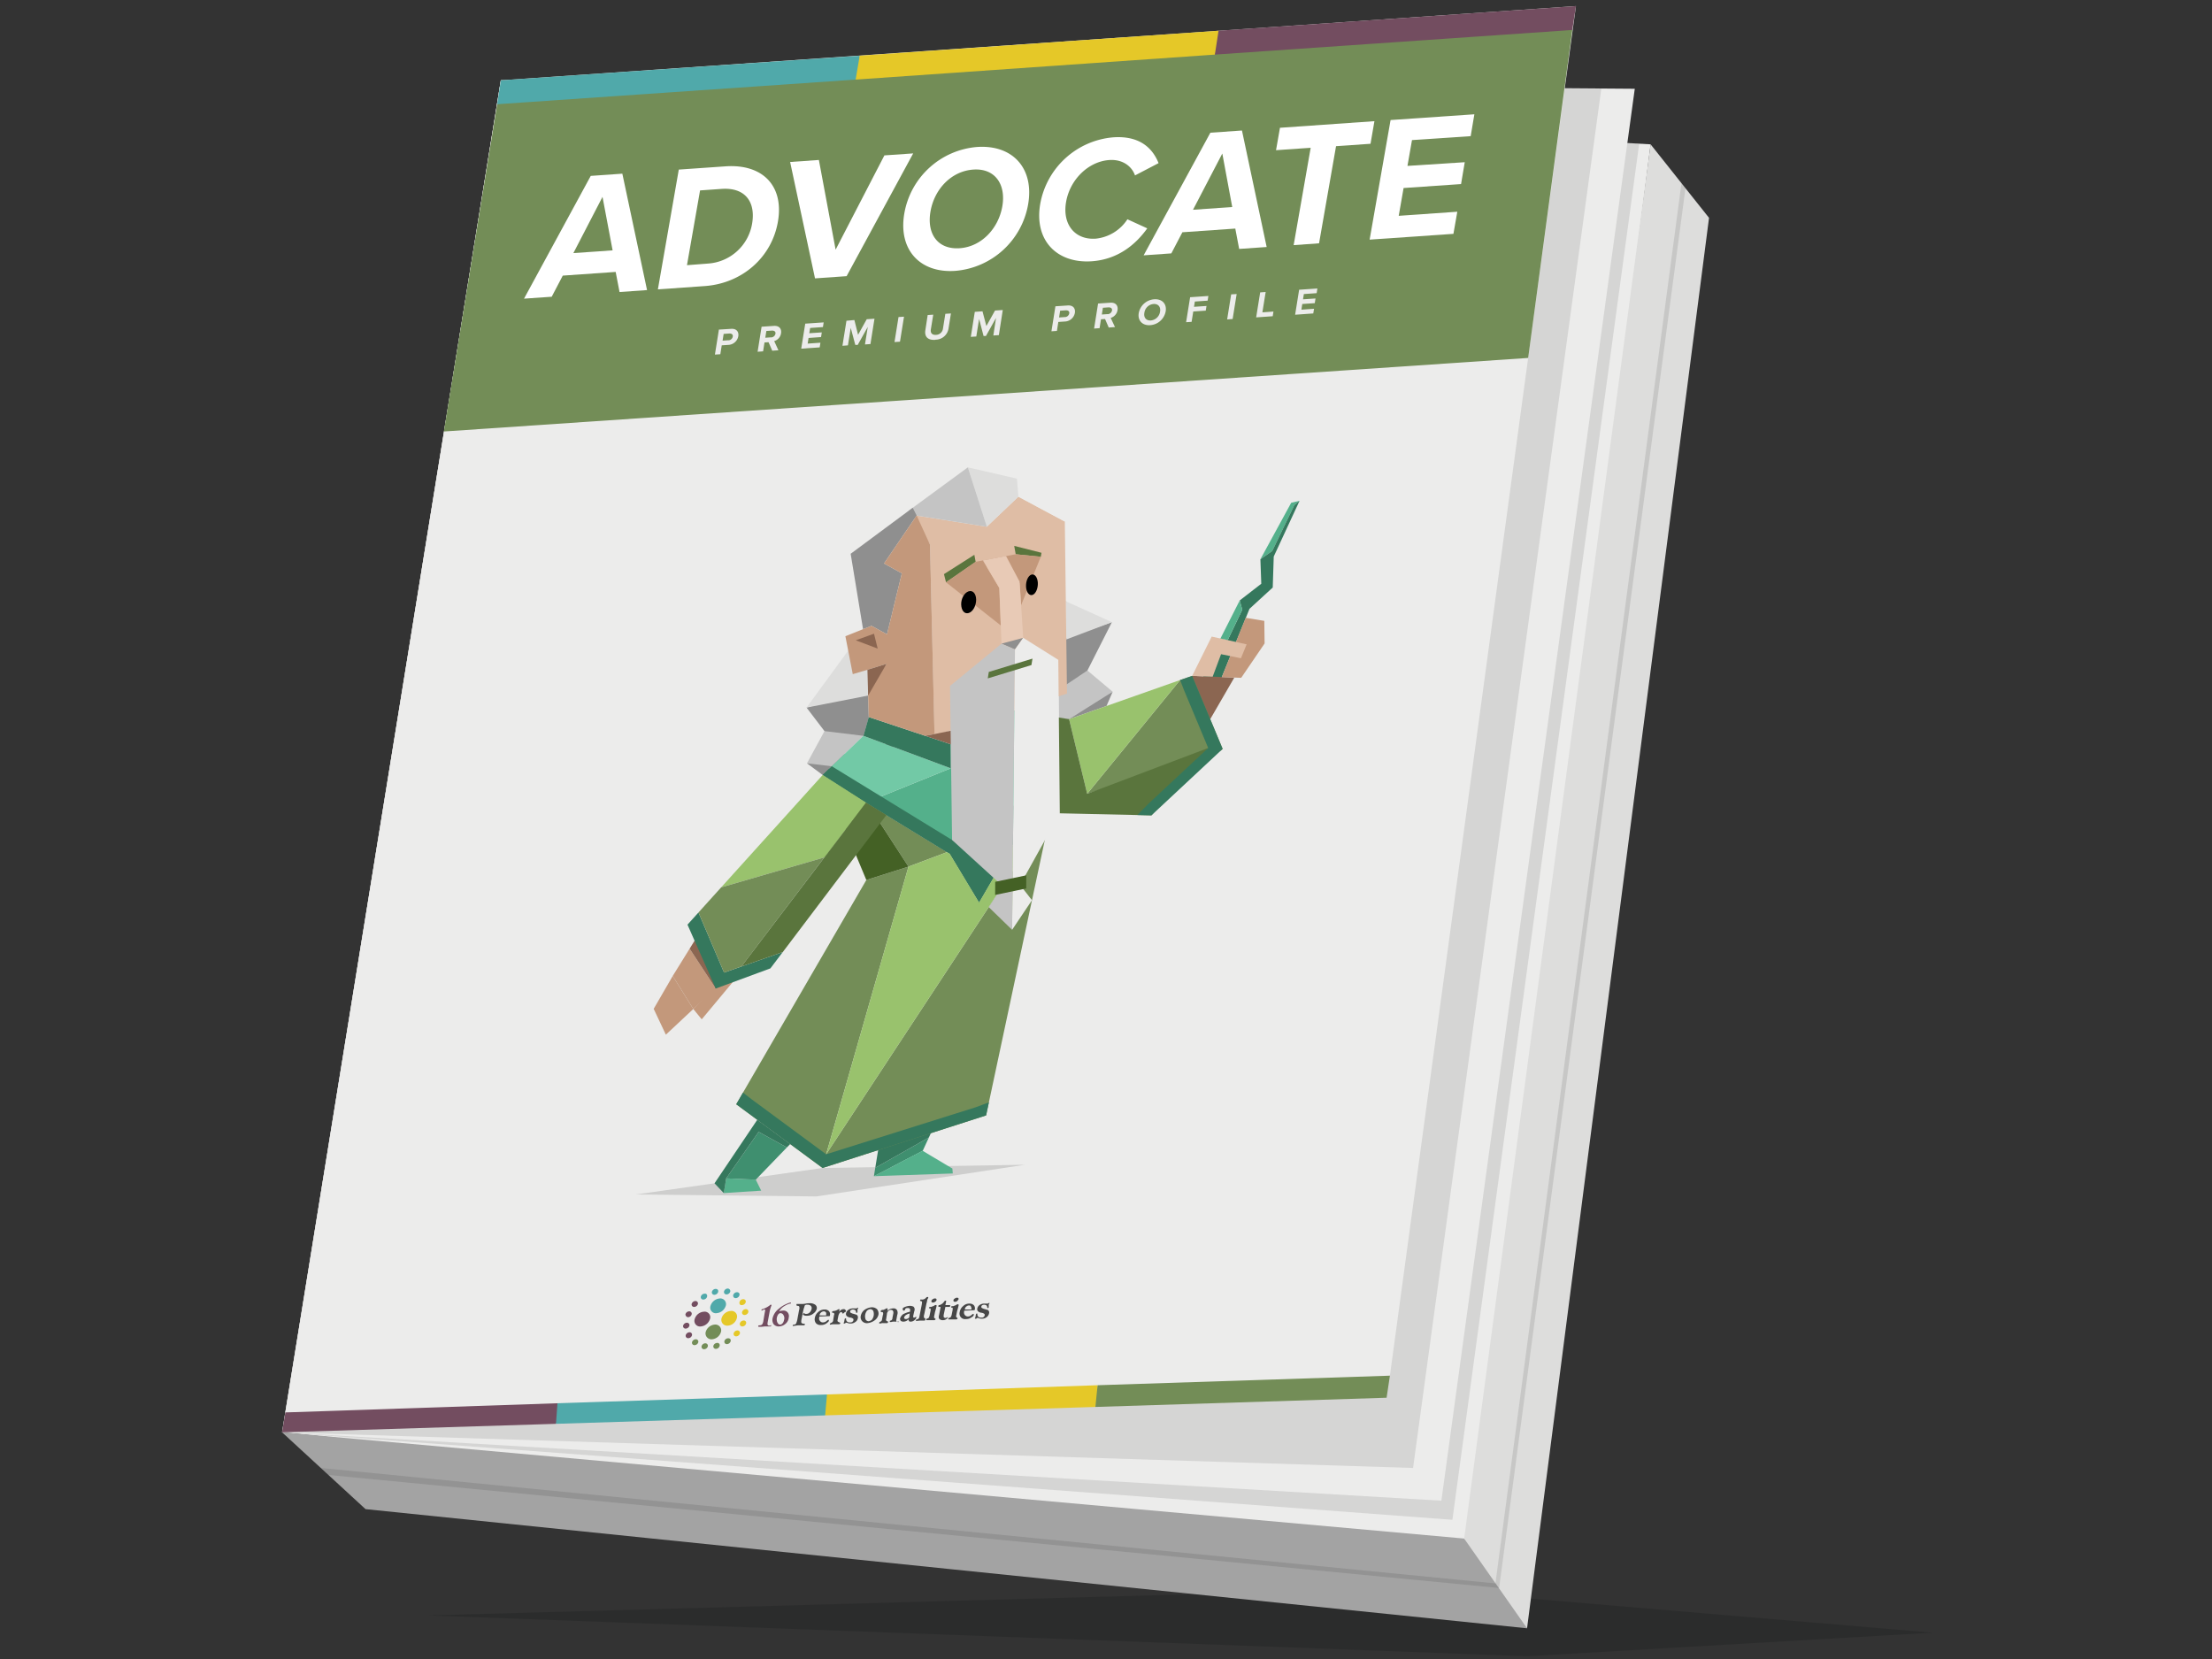 <svg id="images" xmlns="http://www.w3.org/2000/svg" viewBox="0 0 600 450"><rect x="0" y="0" width="600" height="450" fill="#333333" stroke="none"/><defs><style>.cls-1{fill:#060808;opacity:0.16;}.cls-1,.cls-10,.cls-2,.cls-3,.cls-4,.cls-5,.cls-6,.cls-7,.cls-8,.cls-9{fill-rule:evenodd;}.cls-2,.cls-26{fill:#ececeb;}.cls-3{fill:#000001;opacity:0.1;}.cls-4{fill:#a3a3a3;}.cls-16,.cls-5{fill:#dddddc;}.cls-20,.cls-6{fill:#738d57;}.cls-7{fill:#50a9aa;}.cls-8{fill:#e5c828;}.cls-9{fill:#734d60;}.cls-10{fill:#474747;}.cls-11{fill:#8f8f8f;}.cls-12{fill:#c4c4c4;}.cls-13{fill:#cececd;}.cls-14{fill:#c3987b;}.cls-15{fill:#8b6651;}.cls-17{fill:#54b08b;}.cls-18{fill:#35785d;}.cls-19{fill:#dfbda5;}.cls-21{fill:#99c26d;}.cls-22{fill:#5a753d;}.cls-23{fill:#446125;}.cls-24{fill:#3f8f6f;}.cls-25{fill:#72c9a6;}.cls-27{fill:#e8cab6;}.cls-28{fill:#fff;}</style></defs><title>3D_profile_cover</title><g id="INFJ"><polygon class="cls-1" points="414.21 449.25 524.21 442.86 381.79 430.8 116.21 438.18 414.21 449.25"/><polygon class="cls-2" points="76.51 388.51 399.35 421.12 447.72 39.15 135.85 21.79 76.51 388.51"/><polygon class="cls-3" points="76.51 388.51 393.96 412.24 444.63 38.95 135.85 21.79 76.51 388.51"/><polygon class="cls-2" points="390.97 407.06 443.43 24.08 135.85 21.79 76.51 388.51 390.97 407.06"/><polygon class="cls-4" points="76.51 388.51 99.15 409.35 414.21 441.67 406.93 425.61 397.15 417.33 76.51 388.51"/><polygon class="cls-5" points="397.15 417.33 414.21 441.67 463.57 59.09 447.72 39.15 397.15 417.33"/><polygon class="cls-3" points="76.51 388.51 383.29 398.18 434.35 24.08 135.85 21.79 76.51 388.51"/><polygon class="cls-3" points="406.63 430.8 406.13 430.69 89.08 400.08 86.98 398.18 405.63 429.5 456.1 49.62 457.19 51.01 406.63 430.8"/><polygon class="cls-2" points="377.01 373.15 224.12 380.63 77.41 383.12 135.85 21.79 427.47 1.65 377.01 373.15"/><polygon class="cls-6" points="414.51 97.09 120.39 117.04 134.86 28.27 141.74 23.09 422.78 5.04 426.48 8.13 414.51 97.09"/><polygon class="cls-7" points="232.09 21.59 134.86 28.27 135.85 21.79 233.19 15.11 233.59 18.4 232.09 21.59"/><polygon class="cls-8" points="329.53 14.81 232.09 21.59 233.19 15.11 330.53 8.33 331.43 10.82 329.53 14.81"/><polygon class="cls-9" points="426.48 8.13 329.53 14.81 330.53 8.33 427.47 1.65 426.48 8.13"/><polygon class="cls-9" points="150.81 386.21 76.51 388.51 77.41 383.12 151.21 380.63 152.21 383.42 150.81 386.21"/><polygon class="cls-7" points="223.82 383.92 150.81 386.21 151.21 380.63 224.32 378.24 225.31 380.33 223.82 383.92"/><polygon class="cls-8" points="297.12 381.63 223.82 383.92 224.32 378.24 297.72 375.74 297.82 378.53 297.12 381.63"/><polygon class="cls-6" points="376.11 379.13 297.12 381.63 297.72 375.74 377.01 373.15 376.11 379.13"/><path class="cls-7" d="M195.19,352.21a2.86,2.86,0,0,0-2.49,2.09,1.51,1.51,0,0,0,1.7,1.89,2.86,2.86,0,0,0,2.49-2.09A1.54,1.54,0,0,0,195.19,352.21Z"/><path class="cls-9" d="M188.41,357.89a1.52,1.52,0,0,0,1.7,1.9,2.86,2.86,0,0,0,2.49-2.1,1.51,1.51,0,0,0-1.69-1.89A2.78,2.78,0,0,0,188.41,357.89Z"/><path class="cls-8" d="M199.88,357.49a2.75,2.75,0,0,1-2.49,2.09,1.58,1.58,0,0,1-1.7-1.89,2.78,2.78,0,0,1,2.5-2.09A1.51,1.51,0,0,1,199.88,357.49Z"/><path class="cls-6" d="M193.1,363.28a1.6,1.6,0,0,1-1.7-1.9,2.78,2.78,0,0,1,2.5-2.09,1.58,1.58,0,0,1,1.69,1.89A2.77,2.77,0,0,1,193.1,363.28Z"/><path class="cls-7" d="M191.1,350.91a1.07,1.07,0,0,0-1,.8.65.65,0,0,0,.7.79,1.07,1.07,0,0,0,1-.79C191.9,351.21,191.6,350.81,191.1,350.91Z"/><path class="cls-7" d="M194.1,349.61a1.08,1.08,0,0,0-1,.8.66.66,0,0,0,.7.8,1.08,1.08,0,0,0,1-.8C194.9,349.91,194.6,349.61,194.1,349.61Z"/><path class="cls-7" d="M197.39,349.51a1.08,1.08,0,0,0-1,.8.66.66,0,0,0,.7.8,1.08,1.08,0,0,0,1-.8A.71.71,0,0,0,197.39,349.51Z"/><path class="cls-7" d="M199.88,350.51a1.08,1.08,0,0,0-1,.8.66.66,0,0,0,.7.8,1.08,1.08,0,0,0,1-.8C200.68,350.81,200.38,350.51,199.88,350.51Z"/><path class="cls-6" d="M188.71,363.28a1.07,1.07,0,0,0-1,.79.66.66,0,0,0,.7.8,1.08,1.08,0,0,0,1-.8A.65.65,0,0,0,188.71,363.28Z"/><path class="cls-6" d="M191.3,364.37a1.07,1.07,0,0,0-1,.8.66.66,0,0,0,.7.8,1.07,1.07,0,0,0,1-.8A.67.67,0,0,0,191.3,364.37Z"/><path class="cls-6" d="M194.5,364.27a1.08,1.08,0,0,0-1,.8.66.66,0,0,0,.7.8,1.06,1.06,0,0,0,1-.8A.62.62,0,0,0,194.5,364.27Z"/><path class="cls-6" d="M197.49,363a1.08,1.08,0,0,0-1,.79.66.66,0,0,0,.7.8,1.08,1.08,0,0,0,1-.8C198.29,363.28,198,363,197.49,363Z"/><path class="cls-9" d="M187,361.38a1.08,1.08,0,0,0-1,.8.66.66,0,0,0,.7.8,1.06,1.06,0,0,0,1-.8A.65.65,0,0,0,187,361.38Z"/><path class="cls-9" d="M187,359.58a.66.66,0,0,0-.7-.79,1.08,1.08,0,0,0-1,.79.66.66,0,0,0,.7.8A1.08,1.08,0,0,0,187,359.58Z"/><path class="cls-9" d="M186.62,357.29a1.05,1.05,0,0,0,1-.8.65.65,0,0,0-.69-.79,1.07,1.07,0,0,0-1,.79A.77.77,0,0,0,186.62,357.29Z"/><path class="cls-9" d="M188.61,352.9a1.08,1.08,0,0,0-1,.8.66.66,0,0,0,.7.8,1.08,1.08,0,0,0,1-.8A.66.66,0,0,0,188.61,352.9Z"/><path class="cls-8" d="M200,360.88a1.08,1.08,0,0,0-1,.8.66.66,0,0,0,.7.8,1.08,1.08,0,0,0,1-.8A.66.66,0,0,0,200,360.88Z"/><path class="cls-8" d="M201.68,358.19a1.08,1.08,0,0,0-1,.8.66.66,0,0,0,.7.8,1.08,1.08,0,0,0,1-.8A.63.63,0,0,0,201.68,358.19Z"/><path class="cls-8" d="M201.28,355.9a.66.66,0,0,0,.7.79,1.08,1.08,0,0,0,1-.79.66.66,0,0,0-.69-.8A1.08,1.08,0,0,0,201.28,355.9Z"/><path class="cls-8" d="M201.28,354a1.08,1.08,0,0,0,1-.8.66.66,0,0,0-.7-.8,1.08,1.08,0,0,0-1,.8C200.48,353.7,200.78,354.1,201.28,354Z"/><path class="cls-10" d="M220.63,356.29a2.52,2.52,0,0,1-1.7.6,1.64,1.64,0,0,1-1-.2c-.1-.1-.2-.1-.1-.2v-.1l.1-.1a.1.1,0,0,1,.1-.1c.1,0,.1,0,.2.1a.75.75,0,0,0,.5.1,1.25,1.25,0,0,0,.9-.39,1.93,1.93,0,0,0,.5-.9.9.9,0,0,0-.2-.9,1.33,1.33,0,0,0-1-.3.75.75,0,0,0-.5.1c-.1.1-.2.1-.2.3a3.93,3.93,0,0,1-.2.6l-.2.8-.4,2.09a2.75,2.75,0,0,0-.09.8c0,.2.09.3.29.4a3.54,3.54,0,0,0,.6.1.1.1,0,0,1,.1.1v.1c0,.1-.1.1-.2.2h-1.39a3.81,3.81,0,0,0-.9.09,3.55,3.55,0,0,0-.7.1h0c-.1,0-.2,0-.1-.1v-.09c0-.1.2-.2.4-.2a.55.55,0,0,0,.5-.3,4.65,4.65,0,0,0,.3-.9l.5-2.69a2,2,0,0,0,.1-.7c0-.3-.1-.5-.5-.5-.2,0-.3-.1-.3-.2v-.2c0-.1.1-.1.2-.1h1.29a5.13,5.13,0,0,0,1-.1,4.59,4.59,0,0,1,1-.1,2.49,2.49,0,0,1,1.59.4,1.09,1.09,0,0,1,.4,1.2A2.34,2.34,0,0,1,220.63,356.29Z"/><path class="cls-10" d="M224.12,359a2.3,2.3,0,0,1-1.4.4,1.62,1.62,0,0,1-1.4-.5,1.69,1.69,0,0,1-.3-1.4,2.55,2.55,0,0,1,.9-1.59,2.34,2.34,0,0,1,1.7-.7,1.56,1.56,0,0,1,1.19.4,1.23,1.23,0,0,1,.3,1.19.35.35,0,0,1-.1.2h-.29l-2.3.1c-.1,0-.2,0-.2.1v.2a.9.9,0,0,0,.2.9.91.91,0,0,0,.8.4,1.43,1.43,0,0,0,1-.4l.4-.3h.19v.1c.1.3-.19.5-.69.9Zm-.2-3.09c-.1-.2-.3-.2-.5-.2a1.08,1.08,0,0,0-.7.3,1,1,0,0,0-.4.69c0,.1,0,.1.1.1H224c.1,0,.1-.1.1-.2C224.12,356.19,224.12,356,223.92,355.9Z"/><path class="cls-10" d="M229.2,355.9c-.3.19-.4.39-.5.39s-.2,0-.2-.1a.36.36,0,0,1-.09-.19c-.1-.1-.1-.1-.3-.1s-.5.29-.7,1l-.2,1c0,.2-.1.4,0,.5a1.07,1.07,0,0,0,.5.3.22.22,0,0,1,.2.2v.1c0,.1-.1.1-.3.2h-1.4a2.77,2.77,0,0,0-.9.1h-.1c-.1,0-.2,0-.1-.1v-.1c0-.1.1-.1.2-.2a2.19,2.19,0,0,0,.5-.3.85.85,0,0,0,.2-.6l.2-1.2a1,1,0,0,1,.1-.3c0-.2-.1-.4-.3-.4s-.3,0-.3-.09v-.2c0-.1.1-.1.3-.2h.1a2.24,2.24,0,0,0,1-.3c.2-.1.3-.2.4-.2h.2v.2l-.1.5.3-.3a1.2,1.2,0,0,1,.89-.4c.2,0,.4,0,.5.2a.76.76,0,0,1,.2.4A1.24,1.24,0,0,1,229.2,355.9Z"/><path class="cls-10" d="M232,358.59a2,2,0,0,1-1.3.4,1.7,1.7,0,0,1-.7-.1l-.3-.1h-.2c-.1,0-.1,0-.2.1l-.1.1h-.3l-.1-.1a.35.35,0,0,0,.1-.2.37.37,0,0,0,.1-.3l.1-.5c0-.2.1-.2.2-.3h.1c.1,0,.1.1.1.3a.86.86,0,0,0,.3.6,1.08,1.08,0,0,0,.8.2.8.8,0,0,0,.9-.6c0-.2,0-.3-.1-.4a1.54,1.54,0,0,0-.7-.3,1.88,1.88,0,0,1-1-.4.78.78,0,0,1-.2-.8,1.46,1.46,0,0,1,.6-.89,2.14,2.14,0,0,1,1.2-.4h.9a.36.36,0,0,0,.29-.1.35.35,0,0,0,.2-.1h.1v.1a.31.31,0,0,1-.1.2c-.1.1-.1.2-.1.4v.5h0a.21.21,0,0,1-.2.19h-.1c-.09,0-.09-.09-.09-.19a.76.76,0,0,0-.2-.5,1.42,1.42,0,0,0-.6-.2c-.4,0-.8.2-.8.5s0,.3.2.39a2.19,2.19,0,0,0,.8.3,4.32,4.32,0,0,0,.69.2.81.81,0,0,1,.4.9A1.46,1.46,0,0,1,232,358.59Z"/><path class="cls-10" d="M237.18,358.19a4,4,0,0,1-1.79.7,1.72,1.72,0,0,1-1.5-.5,1.6,1.6,0,0,1-.4-1.5,2.73,2.73,0,0,1,1-1.59,4,4,0,0,1,1.89-.7,2.07,2.07,0,0,1,1.5.5,1.9,1.9,0,0,1,.4,1.49,2.61,2.61,0,0,1-1.1,1.6Zm-.3-2.59a1,1,0,0,0-.8-.5,1.8,1.8,0,0,0-.89.4,2.5,2.5,0,0,0-.4,2.39,1,1,0,0,0,.8.5,1.77,1.77,0,0,0,.89-.4,2.51,2.51,0,0,0,.4-2.39Z"/><path class="cls-10" d="M243.86,358.29c0,.1-.1.1-.2.2h-.89a2.51,2.51,0,0,0-1,.1h-.3c-.1,0-.2,0-.1-.1v-.2a.44.44,0,0,1,.3-.1.72.72,0,0,0,.4-.7l.2-1c.2-.79-.1-1.19-.6-1.19a.91.91,0,0,0-.7.3,1.24,1.24,0,0,0-.4.89l-.2,1.3a.42.42,0,0,0,.3.6c.2,0,.2.1.2.2v.1c0,.1-.1.1-.2.2h-1.09a1.7,1.7,0,0,0-.7.1h-.3c-.1,0-.1,0-.1-.1v-.1c0-.1.1-.1.1-.2a.31.31,0,0,0,.2-.1c.2,0,.3-.2.4-.3a4.33,4.33,0,0,0,.1-.5l.2-1a.82.82,0,0,0,0-.69c0-.1-.2-.1-.4-.1a.22.22,0,0,1-.2-.2v-.1c0-.1.1-.1.2-.2s.4-.1.59-.1l.6-.3a.37.37,0,0,1,.3-.1h.1c.1,0,.1.1.1.2l-.1.5c.2-.2.4-.3.5-.4a2.28,2.28,0,0,1,1.1-.3,1.05,1.05,0,0,1,1,.4,1.61,1.61,0,0,1,.1,1.39l-.2,1.1c-.1.4-.1.6,0,.7a1,1,0,0,0,.39.1c.1,0,.1,0,.1.1Z"/><path class="cls-10" d="M248.05,358.09a1.61,1.61,0,0,1-1,.4c-.2,0-.4,0-.5-.2s-.1-.2-.1-.4a1.38,1.38,0,0,0-.4.3,1.93,1.93,0,0,1-1,.3,1.17,1.17,0,0,1-.7-.2.84.84,0,0,1-.2-.7,2.56,2.56,0,0,1,.8-1.1,6.91,6.91,0,0,1,1.9-.69v-.2c.1-.6-.1-.8-.7-.8-.3,0-.6.1-.6.3l-.1.2c0,.1-.2.2-.3.2s-.1,0-.2-.1l-.1-.2V355q0-.3.9-.6a4.25,4.25,0,0,1,1.1-.2,2.92,2.92,0,0,1,.89.2,1,1,0,0,1,.3,1.1c0,.2-.1.3-.1.4l-.2.89c-.1.4,0,.7.2.6a.37.37,0,0,0,.3-.1c.1,0,.1-.1.2-.1h.1v.2a1.16,1.16,0,0,1-.5.7Zm-1.29-1.8a3,3,0,0,0-1,.4,1.33,1.33,0,0,0-.5.6c-.1.3.1.5.5.5a1.42,1.42,0,0,0,.6-.2.55.55,0,0,0,.3-.5Z"/><path class="cls-10" d="M250.94,358c0,.2-.09.2-.19.2h-.9c-.5,0-1,.1-1.3.1-.1,0-.1,0-.1-.1v-.1a.22.22,0,0,1,.2-.2c.4-.1.6-.2.7-.6l.1-.5L250,354a4.4,4.4,0,0,0,.1-.9.52.52,0,0,0-.4-.2c-.1,0-.2-.1-.1-.2v-.1c0-.1.1-.1.2-.1h.2a1.36,1.36,0,0,0,1.09-.39l.2-.2a.31.31,0,0,1,.2-.1h.2a.1.1,0,0,1,.1.1v.1c-.1.2-.1.29-.2.39s-.1.6-.3,1.2l-.59,2.89a2,2,0,0,0-.1.7.36.36,0,0,0,.39.4v.4Z"/><path class="cls-10" d="M253.74,357.89c0,.1-.1.1-.3.2h-2.2v-.2a.22.22,0,0,1,.2-.2c.2-.1.4-.1.5-.3s.1-.2.2-.5l.2-1a2.81,2.81,0,0,0,.1-.8c0-.2-.1-.2-.3-.2h0c-.2,0-.2,0-.1-.1v-.1c0-.1,0-.1.1-.2h.3a.6.6,0,0,0,.4-.1c.2-.1.4-.1.5-.2l.3-.2h.3c.1,0,.1.1.1.2v.1c-.1.4-.2.9-.4,1.5l-.2,1c-.1.4-.1.6,0,.7s.2.2.4.2c-.1,0-.1,0-.1.2Zm-.1-4.79a.73.73,0,0,1-.6.2c-.3,0-.4-.1-.4-.4a.66.66,0,0,1,.4-.5.76.76,0,0,1,.6-.19c.3,0,.4.09.4.39A.66.66,0,0,1,253.64,353.1Z"/><path class="cls-10" d="M256.83,357.69a1.5,1.5,0,0,1-1.1.4,1.22,1.22,0,0,1-.9-.3.76.76,0,0,1-.2-.5,1.76,1.76,0,0,1,.1-.6l.4-2.09c0-.1,0-.1-.1-.1h-.3c-.19,0-.19,0-.19-.2v-.1c0-.1.09-.2.29-.2a2.21,2.21,0,0,0,1.3-1c.1-.1.2-.2.3-.2h.2v.3l-.2.9h1.2c.1,0,.1,0,.1.1v.2a.22.22,0,0,1-.2.2h-1.1l-.4,1.89q-.15.75,0,.9a.52.52,0,0,0,.4.2.37.37,0,0,0,.3-.1c.1,0,.2-.1.3-.1h.1v.1Z"/><path class="cls-10" d="M259.72,357.69c0,.1-.1.1-.3.2h-2.19v-.2a.22.22,0,0,1,.2-.2c.2-.1.4-.1.5-.3s.1-.2.2-.5l.2-1a3.11,3.11,0,0,0,.09-.8c0-.2-.09-.2-.29-.2h0c-.2,0-.2,0-.1-.1v-.1c0-.1,0-.1.1-.2h.29a.6.6,0,0,0,.4-.1c.2-.1.4-.1.5-.2l.3-.2h.3c.1,0,.1.1.1.2v.1c-.1.4-.2.9-.4,1.5l-.2,1c-.1.4-.1.6,0,.7s.2.2.4.2c-.1,0-.1,0-.1.2Zm-.1-4.79a.73.73,0,0,1-.6.2c-.3,0-.4-.1-.4-.4a.63.63,0,0,1,.4-.49.73.73,0,0,1,.6-.2c.3,0,.4.1.4.39A1.76,1.76,0,0,1,259.62,352.9Z"/><path class="cls-10" d="M263.41,357.39a2.29,2.29,0,0,1-1.39.4,1.5,1.5,0,0,1-1.7-1.89,2.6,2.6,0,0,1,.9-1.6,2.32,2.32,0,0,1,1.69-.7,1.59,1.59,0,0,1,1.2.4,1.25,1.25,0,0,1,.3,1.2.35.35,0,0,1-.1.2H264l-2.29.1c-.1,0-.2,0-.2.1v.2a1.05,1.05,0,0,0,1,1.29,1.43,1.43,0,0,0,1-.4l.4-.3h.2v.1c.1.4-.2.6-.7.9Zm-.1-3.09c-.1-.2-.3-.2-.5-.2a1.08,1.08,0,0,0-.7.3,1,1,0,0,0-.39.7c0,.1,0,.1.1.1h1.59c.1,0,.1-.1.1-.2A1.45,1.45,0,0,0,263.31,354.3Z"/><path class="cls-10" d="M267.6,357.29a2,2,0,0,1-1.3.4,1.63,1.63,0,0,1-.69-.1l-.3-.1h-.2c-.1,0-.1,0-.2.1l-.1.1h-.3l-.1-.1a.35.35,0,0,0,.1-.2.37.37,0,0,0,.1-.3l.1-.5c0-.2.1-.2.2-.3h.1c.1,0,.1.1.1.3a.86.86,0,0,0,.3.6,1.05,1.05,0,0,0,.79.2.8.8,0,0,0,.9-.6c0-.2,0-.3-.1-.4a1.54,1.54,0,0,0-.7-.3,1.77,1.77,0,0,1-1-.39.78.78,0,0,1-.2-.8,1.46,1.46,0,0,1,.6-.9,2.08,2.08,0,0,1,1.19-.4h.9a.37.37,0,0,0,.3-.1.35.35,0,0,0,.2-.1h.1v.1a.31.31,0,0,1-.1.2c-.1.1-.1.2-.1.4v.5h0a.22.22,0,0,1-.2.2h-.1c-.1,0-.1-.1-.1-.2a.76.76,0,0,0-.2-.5,1.42,1.42,0,0,0-.6-.2c-.4,0-.8.2-.8.5s0,.3.2.4a2.19,2.19,0,0,0,.8.3,4.08,4.08,0,0,0,.7.2.8.8,0,0,1,.4.89A1.64,1.64,0,0,1,267.6,357.29Z"/><path class="cls-9" d="M209.16,359.58c0,.21-.1.21-.3.21h-1.4l-.8.09h-.79c-.2,0-.2,0-.2-.09v-.11c0-.1.1-.19.3-.19.39,0,.69-.1.79-.3a2.19,2.19,0,0,0,.3-.9l.3-1.8c.1-.59.2-1,.2-1.09a.22.22,0,0,0-.2-.2.37.37,0,0,0-.3.1l-.2.1a.35.35,0,0,0-.2.1c-.1,0-.1,0-.1-.1v-.1c0-.1.1-.2.3-.2a6.74,6.74,0,0,0,1.9-1c.1-.1.2-.2.3-.2h.1a.1.1,0,0,1,.1.1v.1a9.05,9.05,0,0,0-.5,1.7l-.5,2.69q-.15.75,0,.9c.1.19.3.19.7.19.1-.19.2-.19.2,0Z"/><path class="cls-9" d="M213.05,359.09a2.84,2.84,0,0,1-1.7.7,1.78,1.78,0,0,1-1.5-.6,2.08,2.08,0,0,1-.29-1.6,4.51,4.51,0,0,1,1.69-2.59,8,8,0,0,1,2.29-1.4,4.18,4.18,0,0,1,.9-.3c.1,0,.1,0,.1.1h0v.1c0,.1-.1.1-.2.1l-.4.1a6.24,6.24,0,0,0-1.39.7,3.8,3.8,0,0,0-1.2,1.3,3,3,0,0,1,1-.2,1.43,1.43,0,0,1,1.3.5,1.57,1.57,0,0,1,.29,1.39,2.4,2.4,0,0,1-.89,1.7Zm-.5-2.3a.94.94,0,0,0-.8-.6c-.5,0-.8.4-1,1.1a2.2,2.2,0,0,0,.1,1.4c.2.4.4.6.8.6s.9-.5,1-1.2A1.5,1.5,0,0,0,212.55,356.79Z"/><path class="cls-2" d="M195.39,96.08l.38-2.41,1.79-.12a2.86,2.86,0,0,0,2.7-2.35c.19-1.19-.48-2.13-2-2L195,89.4l-1.08,6.78,1.49-.1Zm2.17-3.79L196,92.4l.29-1.83,1.58-.11c.59,0,1,.28.89.85a1.22,1.22,0,0,1-1.18,1ZM211.14,95,210,92.52a2.61,2.61,0,0,0,1.86-2.12c.2-1.26-.55-2.12-2-2l-3.28.22-1.08,6.79,1.49-.11.38-2.41,1.1-.07,1,2.31,1.71-.12Zm-2-3.5-1.56.11.29-1.83,1.56-.11c.6,0,1,.28.91.85a1.24,1.24,0,0,1-1.2,1Zm13.2,2.73.2-1.27-3.46.24.24-1.53,3.39-.24.2-1.27-3.39.23.23-1.43,3.47-.24.2-1.27-5,.34-1.09,6.78,5-.34Zm13.78-1,1.08-6.78-2.1.14-2.35,4.22-1-4L229.6,87l-1.09,6.79,1.49-.11.76-4.75L232,93.56l.65,0,2.73-4.88-.76,4.75,1.5-.11Zm8-.55,1.09-6.78-1.49.1-1.09,6.78,1.49-.1Zm9.56-.54a3.58,3.58,0,0,0,3.61-3.06l.65-4.06-1.52.1-.64,4a1.94,1.94,0,0,1-1.89,1.71c-1.09.07-1.55-.54-1.4-1.48l.65-4-1.51.1L251,89.57c-.26,1.67.58,2.76,2.71,2.61Zm17.27-1.31L272,84.09l-2.1.14-2.35,4.21-1.05-4-2.09.15-1.08,6.78,1.49-.1.76-4.75,1.21,4.61.65,0,2.73-4.89L269.44,91l1.5-.1Zm15.74-1.09.38-2.41,1.79-.12a2.86,2.86,0,0,0,2.7-2.35c.19-1.19-.48-2.13-2-2l-3.28.22-1.08,6.78,1.49-.1ZM288.85,86l-1.58.11.29-1.83,1.58-.11c.59,0,1,.28.89.84a1.23,1.23,0,0,1-1.18,1Zm13.58,2.7-1.16-2.47a2.62,2.62,0,0,0,1.86-2.12c.2-1.26-.55-2.12-2-2l-3.28.22-1.08,6.79,1.49-.11.38-2.41,1.1-.07,1,2.31,1.71-.12Zm-2-3.5-1.56.11.29-1.83,1.56-.11c.6,0,1,.28.91.85a1.24,1.24,0,0,1-1.2,1Zm11.54,3a4.58,4.58,0,0,0,4.22-3.76c.33-2.05-1-3.4-3.1-3.26a4.58,4.58,0,0,0-4.21,3.76c-.33,2,1,3.4,3.09,3.26Zm.2-1.28c-1.29.09-2-.82-1.76-2.08a2.74,2.74,0,0,1,2.48-2.38c1.29-.09,2,.81,1.77,2.08a2.77,2.77,0,0,1-2.49,2.38Zm11.05.38.45-2.81,3.39-.23.2-1.27-3.39.23.23-1.43,3.47-.24.2-1.27-4.95.34-1.09,6.78,1.49-.1Zm11.13-.77,1.09-6.78-1.49.1-1.09,6.79,1.49-.11Zm10.87-.75.2-1.27-3,.21.89-5.52-1.49.11-1.09,6.78,4.45-.31Zm11-.76.21-1.27L353,84l.24-1.54,3.39-.23.2-1.27-3.39.23.23-1.43,3.47-.24.2-1.27-4.95.34-1.09,6.78Z"/><polygon class="cls-11" points="287.24 194.63 289.99 195.07 300.14 191.49 301.81 187.63 287.24 194.63"/><polygon class="cls-12" points="294.96 181.87 287.09 182.38 287.21 194.79 289.99 195.07 301.81 187.63 294.96 181.87"/><polygon class="cls-13" points="172.44 324 221.44 324.53 277.99 315.94 223.13 316.81 172.44 324"/><polygon class="cls-11" points="242.04 201.37 218.89 207.05 223.15 210.21 242.92 205.89 242.04 201.37"/><polygon class="cls-12" points="235.65 194.5 223.64 198.31 218.89 207.05 225.61 207.84 234.2 199.59 235.65 194.5"/><polygon class="cls-14" points="196.73 265.02 190.62 271.13 188.06 273.69 190.34 276.49 198.69 266.47 196.73 265.02"/><polygon class="cls-14" points="188.06 273.69 186.79 271.66 182.48 264.72 177.31 273.65 180.61 280.65 188.06 273.69 188.06 273.69"/><polygon class="cls-14" points="187.06 257.33 182.48 264.72 186.79 271.66 188.06 273.69 188.06 273.69 194.14 268.14 187.06 257.33"/><polygon class="cls-15" points="197.03 264.72 189.08 254.07 187.06 257.33 187.06 257.33 194.14 268.14 196.73 265.02 197.03 264.72"/><polygon class="cls-11" points="301.6 168.76 287.95 173.53 287.06 178.98 287.14 187.09 294.96 181.87 301.6 168.76"/><polygon class="cls-16" points="289.37 163.22 289.08 163.27 289.07 163.41 289.23 173.45 301.6 168.76 289.37 163.22"/><polygon class="cls-11" points="235.43 186.81 218.77 191.93 223.64 198.31 234.2 199.59 235.65 194.5 235.43 186.81"/><polygon class="cls-16" points="237.31 175.64 234.04 176.51 232.12 173.68 218.77 191.93 235.48 188.67 237.31 175.64"/><polygon class="cls-17" points="351.1 136.99 352.5 135.84 350.24 136.37 341.88 151.7 345.08 149.47 351.1 136.99"/><polygon class="cls-18" points="352.5 135.84 351.1 136.99 345.08 149.47 341.88 151.7 342.12 158.34 336.27 162.87 336.96 165.38 333.01 173.63 331.04 173.2 331.04 173.2 330.26 174.74 326.23 183.87 331.35 183.81 338.92 165.14 345.23 159.36 345.5 150.96 352.5 135.84"/><polygon class="cls-17" points="333.01 173.63 336.96 165.38 336.27 162.87 331.04 173.2 331.04 173.2 333.01 173.63"/><polygon class="cls-12" points="289.1 163.01 289.08 163.27 289.37 163.22 289.1 163.01"/><polygon class="cls-11" points="289.06 163.28 289.07 163.41 289.08 163.27 289.06 163.28"/><polygon class="cls-15" points="334.81 183.78 326.83 197.56 320.22 187.81 323.37 183.33 334.81 183.78"/><polygon class="cls-14" points="337.89 167.58 342.94 168.41 343.02 174.54 336.67 183.86 331.41 183.66 337.89 167.58"/><polygon class="cls-19" points="323.37 183.33 328.67 172.67 338.15 174.78 336.6 178.55 331.21 177.45 328.93 183.55 323.37 183.33"/><polygon class="cls-20" points="331.64 203.13 323.37 183.33 320.1 184.46 294.9 215.32 331.13 203.61 331.64 203.13"/><polygon class="cls-21" points="289.99 195.07 294.9 215.32 320.1 184.46 289.99 195.07"/><polygon class="cls-22" points="284.96 220.56 312.33 221.16 327.72 202.89 294.9 215.32 289.99 195.07 274.98 192.7 284.96 220.56"/><polygon class="cls-18" points="323.37 183.33 320.1 184.46 321.17 187.22 327.72 202.89 311.58 217.95 308.48 221.07 312.33 221.16 331.13 203.61 331.64 203.13 323.37 183.33"/><polygon class="cls-20" points="199.7 299.53 223.04 316.75 246.42 235.07 234.99 238.7 199.7 299.53"/><polygon class="cls-20" points="234.91 217.71 233.7 216.96 223.15 210.21 231.23 229.67 238.44 222.79 246.42 235.07 256.87 231.14 234.91 217.71"/><polygon class="cls-23" points="231.23 229.67 234.99 238.7 246.42 235.07 238.44 222.79 231.23 229.67"/><polygon class="cls-24" points="237.04 319.04 250.28 312.17 251.96 308.53 237.41 316.77 237.04 319.04"/><polygon class="cls-18" points="238.53 309.93 237.41 316.77 251.96 308.53 254.26 303.54 238.53 309.93"/><polygon class="cls-20" points="278.15 223.13 284.96 220.56 282.78 214.42 278.15 223.13"/><polygon class="cls-17" points="256.87 231.14 257.63 231.6 256.87 231.14 256.87 231.14"/><polygon class="cls-17" points="256.87 231.14 256.87 231.14 234.91 217.71 234.91 217.71 256.87 231.14"/><polygon class="cls-18" points="280.46 214.68 275.8 223.44 275.38 224.17 278.15 223.13 282.78 214.42 281.95 212.06 280.46 214.68"/><polygon class="cls-18" points="275.38 224.17 265.78 240.64 259.47 230.16 237.55 216.64 235.13 215.15 226.46 209.6 224.82 208.6 223.15 210.21 233.7 216.96 234.91 217.71 256.87 231.14 257.63 231.6 265.57 244.8 277.68 224.02 278.15 223.13 275.38 224.17"/><polygon class="cls-17" points="257.83 201.87 257.88 208.4 237.55 216.64 259.37 229.98 259.47 230.16 275.38 224.17 275.8 223.44 280.46 214.68 281.95 212.06 274.42 190.79 257.83 201.87"/><polygon class="cls-25" points="235.13 215.15 237.55 216.64 257.88 208.4 234.2 199.59 224.82 208.6 226.46 209.6 235.13 215.15"/><polygon class="cls-18" points="274.44 190.85 274.42 190.79 274.31 190.87 274.44 190.85"/><polygon class="cls-18" points="280.46 214.68 281.95 212.06 281.06 209.55 277.63 213.69 270.87 225.87 260.66 229.71 260.3 229.1 225.61 207.84 224.82 208.6 223.15 210.21 233.7 216.96 234.91 217.71 256.87 231.14 257.63 231.6 265.57 244.8 277.68 224.02 278.15 223.13 275.38 224.17 275.8 223.44 280.46 214.68"/><polygon class="cls-18" points="257.83 201.87 235.65 194.5 234.2 199.59 257.88 208.4 257.83 201.87"/><polygon class="cls-19" points="289.42 188.14 288.83 141.47 276.23 134.72 267.65 142.88 248.64 139.84 248.11 140.62 252.26 147.74 253.47 199.55 270.9 193.99 289.42 188.14"/><polygon class="cls-26" points="276.23 134.72 288.83 141.47 282.32 131.32 275.84 129.83 276.23 134.72"/><polygon class="cls-16" points="275.84 129.83 262.53 126.77 267.68 142.85 276.23 134.72 275.84 129.83"/><polygon class="cls-12" points="246.51 138.51 248.44 140.14 248.64 139.84 267.65 142.88 267.68 142.85 262.53 126.77 246.51 138.51"/><polygon class="cls-11" points="230.74 150.21 234.1 170.66 236.4 169.76 240.6 172.06 244.62 155.52 239.79 152.84 248.64 139.84 247.57 137.73 230.74 150.21"/><polygon class="cls-22" points="264.29 150.49 264.64 152.39 256.61 157.95 256.05 155.73 264.29 150.49"/><polygon class="cls-22" points="275.1 148.07 275.51 150.34 282.32 151.02 282.5 149.94 275.1 148.07"/><polygon class="cls-14" points="256.61 157.95 271.46 169.65 271.07 159.5 267.63 153.71 273.39 152.39 276.59 158.3 276.97 164.15 282.32 151.02 275.51 150.34 264.64 152.39 256.61 157.95"/><polygon class="cls-27" points="272.88 150.81 276.55 157.75 277.55 173.01 271.65 174.6 271.07 159.5 266.61 152.01 272.88 150.81"/><path d="M281.51,158.07c.08,1.51-.56,3-1.44,3.3s-1.67-.68-1.76-2.2.56-3,1.44-3.3S281.42,156.55,281.51,158.07Z"/><path d="M264.78,162.66c0,1.62-.85,3.24-2,3.61s-2-.64-2.06-2.26.85-3.23,2-3.61S264.75,161,264.78,162.66Z"/><polygon class="cls-14" points="252.26 147.74 248.64 139.84 239.79 152.84 244.62 155.52 240.6 172.06 236.4 169.76 234.1 170.66 229.31 172.58 231.31 182.86 235.29 181.68 240.47 180.06 235.43 186.81 235.65 194.5 250.92 199.58 253.48 199.12 252.26 147.74"/><polygon class="cls-15" points="235.29 181.68 235.48 188.67 240.47 180.06 235.29 181.68"/><polygon class="cls-15" points="258.93 202.04 258.97 197.98 253.48 199.12 250.92 199.58 258.64 202.14 258.93 202.04"/><polygon class="cls-11" points="277.55 173.01 271.65 174.6 275.31 176.16 277.55 173.01"/><polygon class="cls-15" points="232.12 173.68 238.07 175.93 237.07 171.89 232.12 173.68"/><polygon class="cls-21" points="223.15 210.21 195.61 240.7 223.74 232.53 234.91 217.71 223.15 210.21"/><polygon class="cls-18" points="194.14 268.14 208.97 262.67 212.33 258.24 196.4 263.81 189.46 247.51 189.46 247.51 186.48 250.81 194.14 268.14"/><polygon class="cls-20" points="195.61 240.7 189.46 247.51 189.46 247.51 196.4 263.81 201.09 262.17 223.6 232.57 195.61 240.7"/><polygon class="cls-22" points="234.91 217.71 201.09 262.17 212.33 258.24 240.43 221.08 234.91 217.71"/><polygon class="cls-25" points="256.8 317.06 250.28 312.17 243.51 315.68 243.14 317.95 256.8 317.06"/><polygon class="cls-20" points="224.09 313.1 223.04 316.75 223.13 316.81 267.48 302.55 284.96 220.56 224.09 313.1 224.09 313.1"/><polygon class="cls-21" points="277.68 224.02 265.57 244.8 257.63 231.6 256.87 231.14 246.42 235.07 224.09 313.1 224.09 313.1 284.96 220.56 278.15 223.13 277.68 224.02"/><polygon class="cls-18" points="264.73 300.32 224.09 313.1 203.89 298.19 201.54 296.36 199.7 299.53 223.04 316.75 223.13 316.81 267.48 302.55 268.24 299 264.73 300.32"/><polygon class="cls-12" points="271.65 174.6 257.69 186.06 258.25 227.84 270.78 239.26 270.77 242.09 268.2 246.06 274.53 252.21 275.31 176.16 271.65 174.6"/><polygon class="cls-26" points="278.04 237.61 287.47 220.63 287.06 178.98 277.55 173.01 275.31 176.16 274.53 252.21 279.92 244.18 277.47 241.04 278.04 237.61"/><polygon class="cls-23" points="278.36 240.99 269.93 242.75 269.95 239.19 278.38 237.43 278.36 240.99"/><polygon class="cls-22" points="279.77 180.4 267.93 184.01 268.21 182.26 280.06 178.65 279.77 180.4"/><polygon class="cls-17" points="258.33 316.96 250.28 312.17 243.51 315.68 241.5 316.72 237.04 319.04 241.15 318.9 258.44 318.3 258.33 316.96"/><polygon class="cls-17" points="205 319.98 196.98 319.63 196.32 323.62 206.47 322.96 205 319.98"/><polygon class="cls-24" points="196.98 319.63 205 319.98 213.44 311.24 205.78 307.01 196.98 319.63"/><polygon class="cls-18" points="205.41 303.74 193.81 320.97 196.32 323.62 196.98 319.63 205.78 307.01 213.44 311.24 214.33 310.32 205.41 303.74"/><path class="cls-28" d="M167,73.76l-14.35,1-3,5.73-7.51.52,18.1-33.3,8.57-.6,6.7,31.57-7.46.53Zm-11.47-5.11,10.64-.74L163.43,53.4Z"/><path class="cls-28" d="M184.12,46l12.67-.88c10.07-.7,15.92,5.28,14.21,15.05S201.18,76.9,191.11,77.6l-12.66.89Zm8.06,25.48A13,13,0,0,0,204,60.7c1-5.74-1.68-9.92-8.28-9.46l-5.83.41-3.55,20.28Z"/><path class="cls-28" d="M214.32,43.94l7.8-.55,4.54,24.33,13.23-25.57,7.81-.54-18.06,33.3-8.57.6Z"/><path class="cls-28" d="M265,39.87c9.73-.68,15.58,5.83,13.87,15.6a21.86,21.86,0,0,1-19.75,18c-9.68.67-15.53-5.84-13.82-15.61A21.83,21.83,0,0,1,265,39.87ZM264,46c-5.93.41-10.53,5.25-11.6,11.33s1.94,10.38,7.87,10S270.81,62,271.87,56,269.88,45.58,264,46Z"/><path class="cls-28" d="M282.17,55.25a22,22,0,0,1,19.8-18c7.32-.51,10.73,3.09,12.29,7l-6.39,3.33c-.89-2.53-3.41-4.42-7-4.17-5.58.39-10.61,5.21-11.69,11.33s2.38,10.36,8,10a11.67,11.67,0,0,0,8.63-5.26l5.38,2.46c-3,4.19-7.76,8.42-15.08,8.93C286.7,71.5,280.43,65.22,282.17,55.25Z"/><path class="cls-28" d="M335.07,62l-14.35,1-3,5.73-7.51.53L328.31,36l8.57-.6L343.58,67l-7.46.52Zm-11.47-5.1,10.64-.75-2.69-14.51Z"/><path class="cls-28" d="M355.52,40.08l-9.4.66,1.07-6.08,25.62-1.79L371.75,39l-9.35.65L357.79,66l-6.89.49Z"/><path class="cls-28" d="M377.19,32.56,399.92,31l-1,5.93L383,38l-1.23,7L397.31,44l-1,5.93L380.72,51l-1.32,7.54,15.89-1.11-1.05,6L371.51,65Z"/></g></svg>